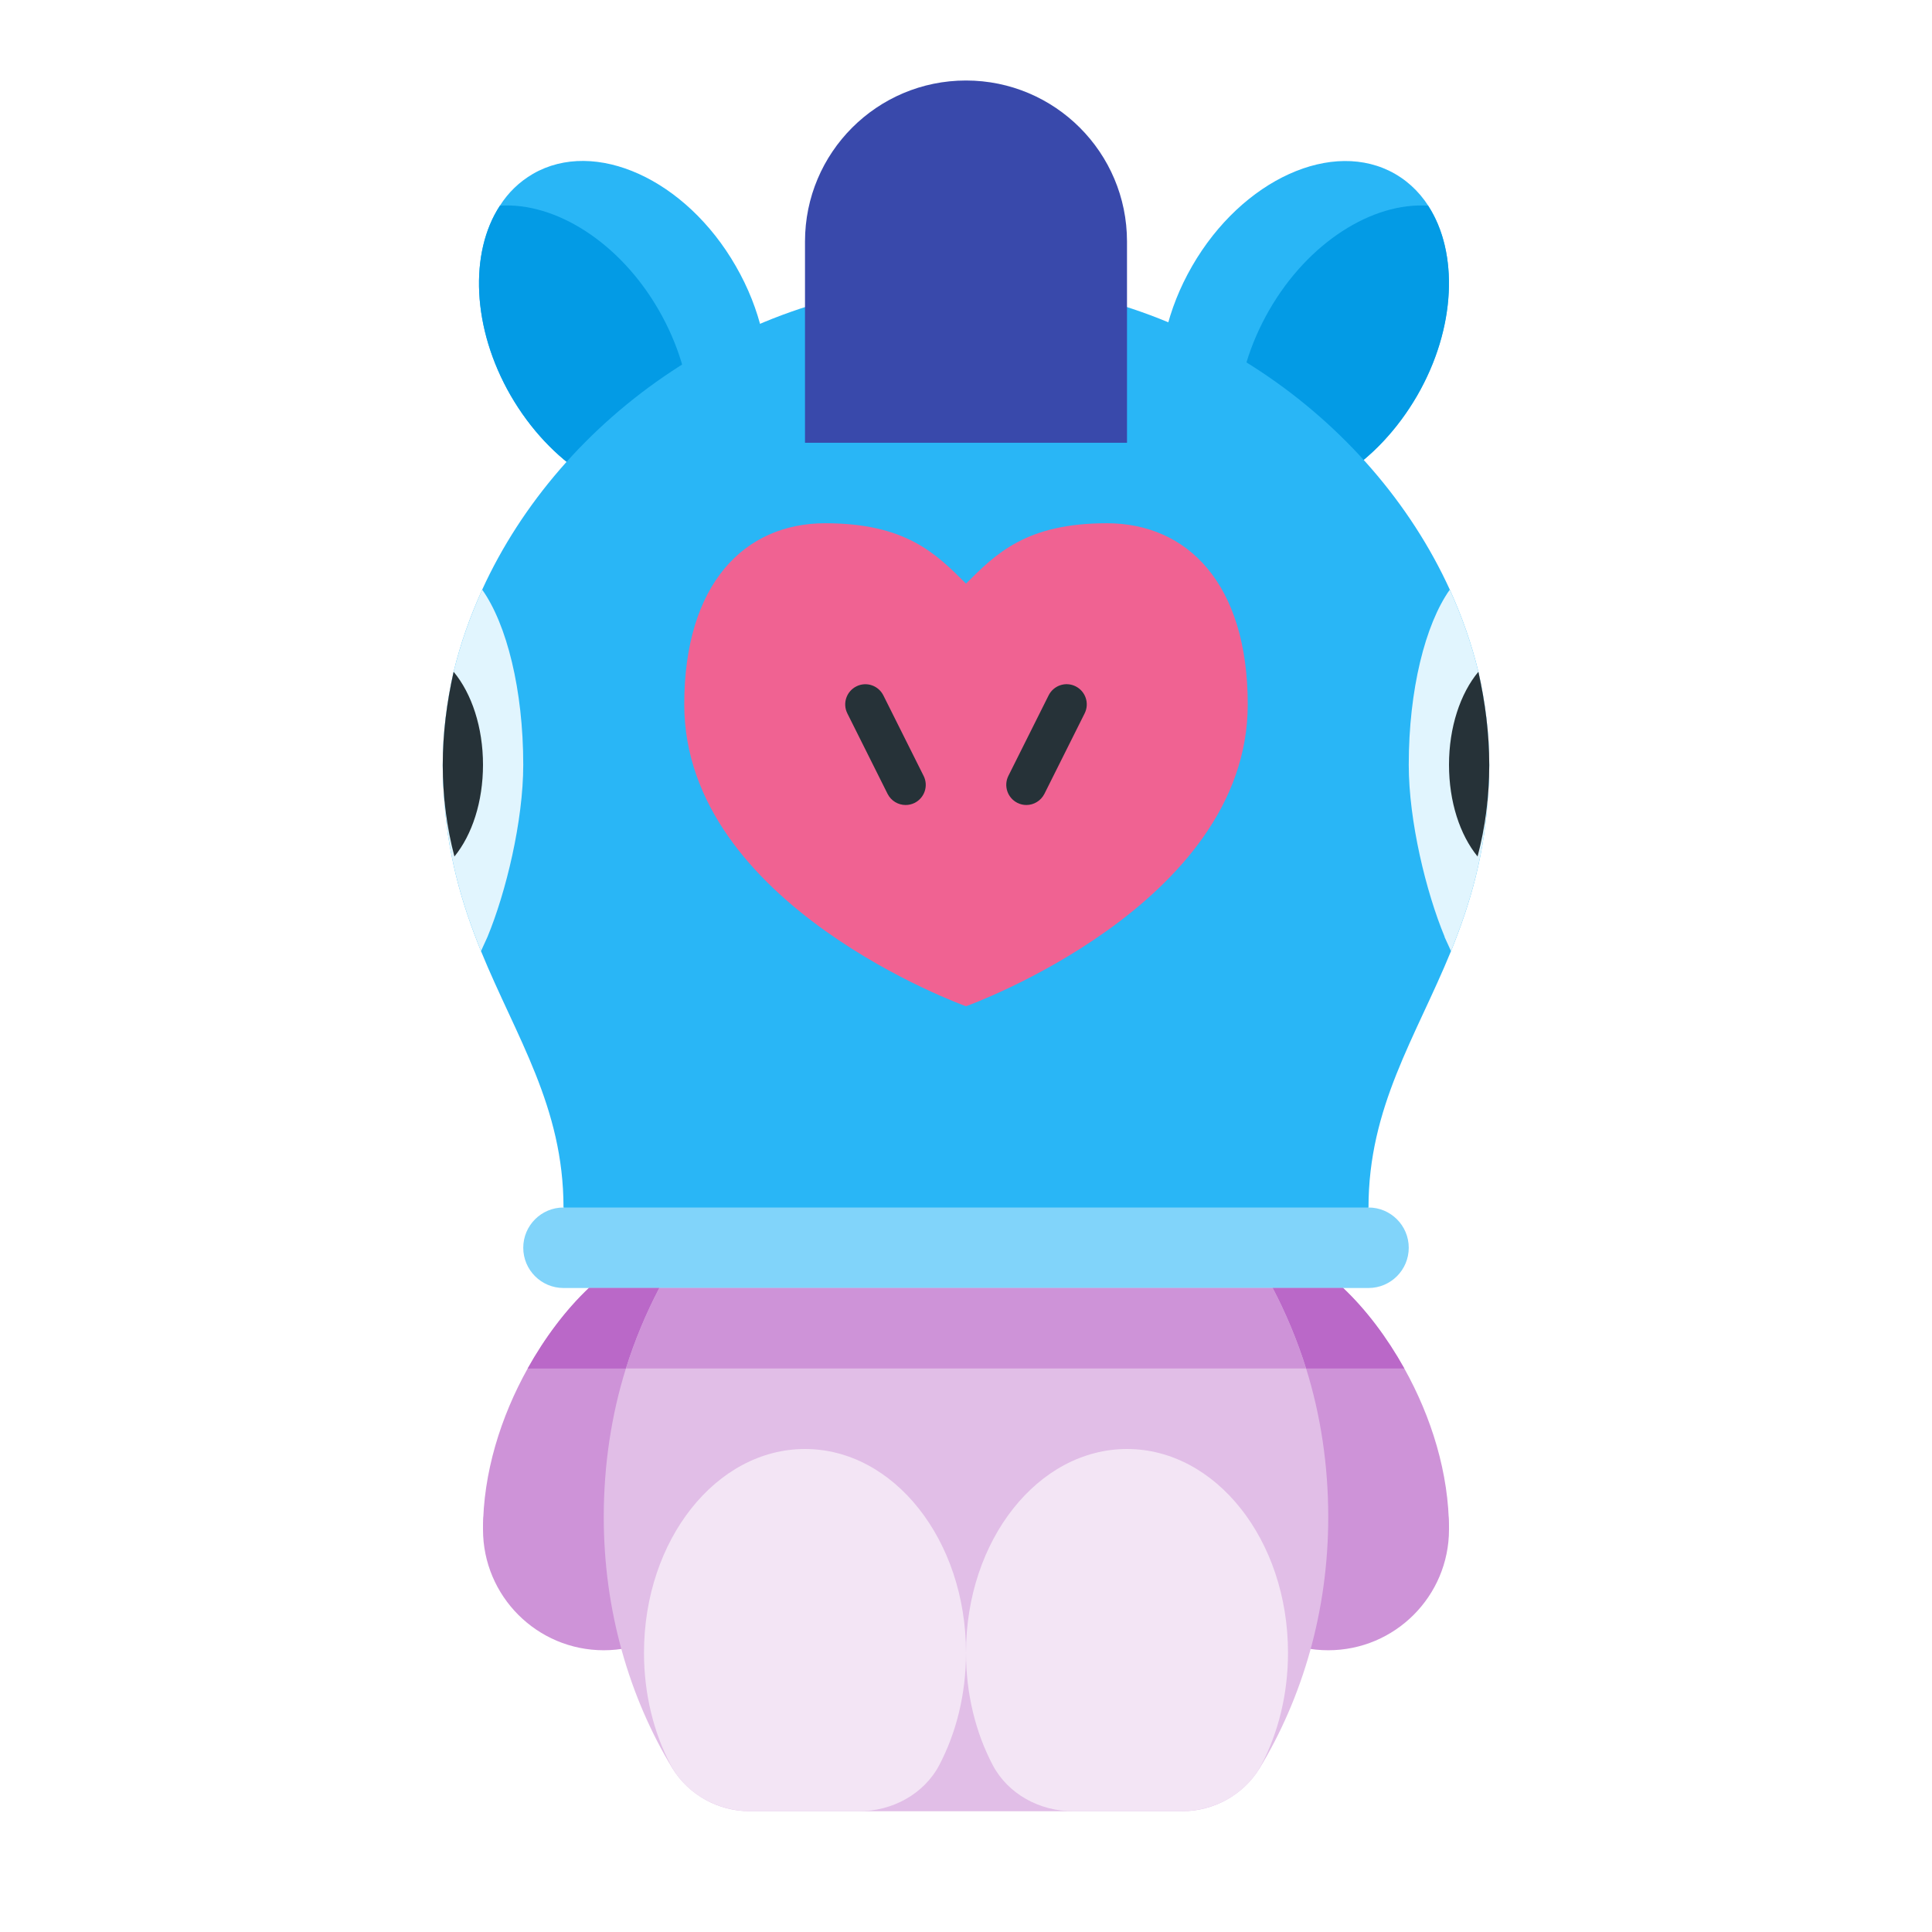 <svg xmlns="http://www.w3.org/2000/svg" xmlns:xlink="http://www.w3.org/1999/xlink" viewBox="0 0 48 48" width="48px" height="48px"><circle cx="33" cy="38" r="3" fill="#ce93d8"/><path fill="#ce93d8" d="M36,38h-6v-7c0,0,0.27,0,1.01,0H32c0.47,0.23,0.93,0.57,1.37,1c0.57,0.54,1.09,1.23,1.52,2	C35.56,35.2,36,36.6,36,38z"/><circle cx="15" cy="38" r="3" fill="#ce93d8"/><path fill="#ce93d8" d="M18,31v7h-6c0-1.4,0.44-2.8,1.11-4c0.43-0.77,0.95-1.46,1.52-2c0.44-0.43,0.9-0.77,1.37-1h0.99	C17.73,31,18,31,18,31z"/><path fill="#e1bee7" d="M33,37.69c0,2.33-0.64,4.49-1.71,6.25C30.88,44.6,30.15,45,29.37,45H18.63	c-0.78,0-1.51-0.4-1.92-1.06C15.64,42.18,15,40.02,15,37.69c0-1.29,0.19-2.54,0.55-3.69c0.22-0.7,0.5-1.37,0.83-2	c1.59-3,4.41-5,7.62-5s6.03,2,7.62,5c0.33,0.63,0.61,1.3,0.83,2C32.81,35.15,33,36.4,33,37.69z"/><path fill="#f3e5f5" d="M24,41.062c0,1.033-0.244,1.991-0.663,2.789C22.956,44.575,22.167,45,21.339,45h-2.678	c-0.828,0-1.617-0.425-1.998-1.149C16.244,43.054,16,42.096,16,41.062C16,38.261,17.794,36,20,36S24,38.261,24,41.062z"/><path fill="#f3e5f5" d="M32,41.062c0,1.033-0.244,1.991-0.663,2.789C30.956,44.575,30.167,45,29.339,45h-2.678	c-0.828,0-1.617-0.425-1.998-1.149C24.244,43.054,24,42.096,24,41.062C24,38.261,25.794,36,28,36S32,38.261,32,41.062z"/><path fill="#29b6f6" d="M37,19c0,0.2-0.01,0.4-0.02,0.59c-0.07,1.6-0.46,2.88-0.93,4.04C35.17,25.78,34,27.5,34,30	c-1.13,1.12-10,1-10,1s-8.5,0-10-1c0-2.5-1.17-4.22-2.05-6.37c-0.47-1.16-0.86-2.44-0.93-4.04C11.01,19.4,11,19.2,11,19h24	C36.25,19,37,19,37,19z"/><path fill="#29b6f6" d="M17.74,12.12c-0.33,0.19-0.7,0.29-1.08,0.31c-1.39,0.09-2.99-0.91-3.97-2.6	c-0.97-1.68-1.03-3.56-0.27-4.72c0.21-0.33,0.48-0.59,0.82-0.79c1.54-0.89,3.8,0.13,5.04,2.29C19.52,8.76,19.28,11.23,17.74,12.12z"/><ellipse cx="32.414" cy="8.218" fill="#29b6f6" rx="4.5" ry="3.224" transform="rotate(-60 32.414 8.22)"/><path fill="#039be5" d="M16.66,12.43c-1.39,0.09-2.99-0.91-3.97-2.6c-0.97-1.68-1.03-3.56-0.27-4.72	c1.38-0.09,2.98,0.91,3.95,2.6C17.34,9.4,17.41,11.28,16.66,12.43z"/><path fill="#039be5" d="M31.24,12.43c1.39,0.09,2.99-0.91,3.97-2.6c0.97-1.68,1.03-3.56,0.27-4.72	c-1.38-0.09-2.98,0.91-3.95,2.6C30.56,9.4,30.49,11.28,31.24,12.43z"/><path fill="#29b6f6" d="M37,19c0,0.2-0.01,0.4-0.02,0.59c-0.04,0.59-0.13,1.15-0.27,1.69c-0.18,0.68-0.45,1.33-0.78,1.94	c-0.01,0.02-0.02,0.03-0.04,0.05c0,0.01,0,0.01,0,0.01C33.88,26.85,29.31,29,24,29s-9.88-2.15-11.89-5.72	c-0.02-0.02-0.03-0.04-0.04-0.06c-0.33-0.61-0.6-1.26-0.78-1.94c-0.14-0.54-0.23-1.1-0.27-1.69C11.01,19.4,11,19.2,11,19	c0-0.78,0.1-1.55,0.27-2.31c0.17-0.7,0.41-1.38,0.71-2.04C13.93,10.38,18.58,7,24,7s10.07,3.38,12.02,7.65	c0.3,0.66,0.54,1.34,0.71,2.04C36.9,17.45,37,18.22,37,19z"/><path fill="#f06292" d="M27.5,13c-2,0-2.75,0.75-3.5,1.5c-0.75-0.75-1.5-1.5-3.5-1.5S17,14.5,17,17.5c0,5,7,7.5,7,7.5	s7-2.5,7-7.5C31,14.5,29.5,13,27.5,13z"/><path fill="#263238" d="M25.5,20c-0.075,0-0.151-0.017-0.223-0.053c-0.247-0.124-0.347-0.424-0.224-0.671l1-2	c0.124-0.247,0.423-0.349,0.671-0.224c0.247,0.124,0.347,0.424,0.224,0.671l-1,2C25.859,19.898,25.683,20,25.5,20z"/><path fill="#263238" d="M22.5,20c-0.184,0-0.36-0.102-0.448-0.276l-1-2c-0.124-0.247-0.023-0.547,0.224-0.671	c0.248-0.125,0.547-0.023,0.671,0.224l1,2c0.124,0.247,0.023,0.547-0.224,0.671C22.652,19.983,22.576,20,22.5,20z"/><path fill="#e1f5fe" d="M13,19c0,1.4-0.43,3.17-0.89,4.28c-0.06,0.13-0.11,0.24-0.16,0.35c-0.47-1.16-0.86-2.44-0.93-4.04	C11.01,19.4,11,19.2,11,19c0-0.78,0.1-1.55,0.27-2.31c0.17-0.7,0.41-1.38,0.71-2.04C12.59,15.51,13,17.14,13,19z"/><path fill="#3949ab" d="M24,2L24,2c-2.209,0-4,1.791-4,4v5h8V6C28,3.791,26.209,2,24,2z"/><path fill="#263238" d="M12,19c0,0.92-0.27,1.74-0.71,2.28C11.1,20.56,11,19.8,11,19c0-0.78,0.1-1.55,0.27-2.31	C11.72,17.23,12,18.07,12,19z"/><path fill="#e1f5fe" d="M37,19c0,0.2-0.01,0.4-0.02,0.59c-0.07,1.6-0.46,2.88-0.93,4.04c-0.05-0.11-0.1-0.22-0.16-0.35	c0,0,0,0,0-0.01C35.43,22.16,35,20.4,35,19c0-1.86,0.41-3.49,1.02-4.35c0.3,0.66,0.54,1.34,0.71,2.04C36.9,17.45,37,18.22,37,19z"/><path fill="#263238" d="M37,19c0,0.8-0.1,1.56-0.29,2.28C36.27,20.74,36,19.92,36,19c0-0.93,0.28-1.77,0.73-2.31	C36.9,17.45,37,18.22,37,19z"/><path fill="#81d4fa" d="M34,32H14c-0.552,0-1-0.448-1-1v0c0-0.552,0.448-1,1-1h20c0.552,0,1,0.448,1,1v0	C35,31.552,34.552,32,34,32z"/><defs><rect id="9JWKzWsVGiAXLHtjN9wSTa" width="221.5" height="76.75" x="-18.25" y="84"/></defs><clipPath id="9JWKzWsVGiAXLHtjN9wSTb"><use overflow="visible" xlink:href="#9JWKzWsVGiAXLHtjN9wSTa"/></clipPath><path fill="#ba68c8" d="M16.38,32c-0.33,0.63-0.61,1.3-0.83,2h-2.44c0.43-0.77,0.95-1.46,1.52-2H16.38z"/><path fill="#ba68c8" d="M34.89,34h-2.44c-0.22-0.7-0.5-1.37-0.83-2h1.75C33.94,32.54,34.46,33.23,34.89,34z"/><path fill="#ce93d8" d="M32.45,34h-16.9c0.22-0.7,0.5-1.37,0.83-2h15.24C31.95,32.63,32.23,33.3,32.45,34z"/></svg>